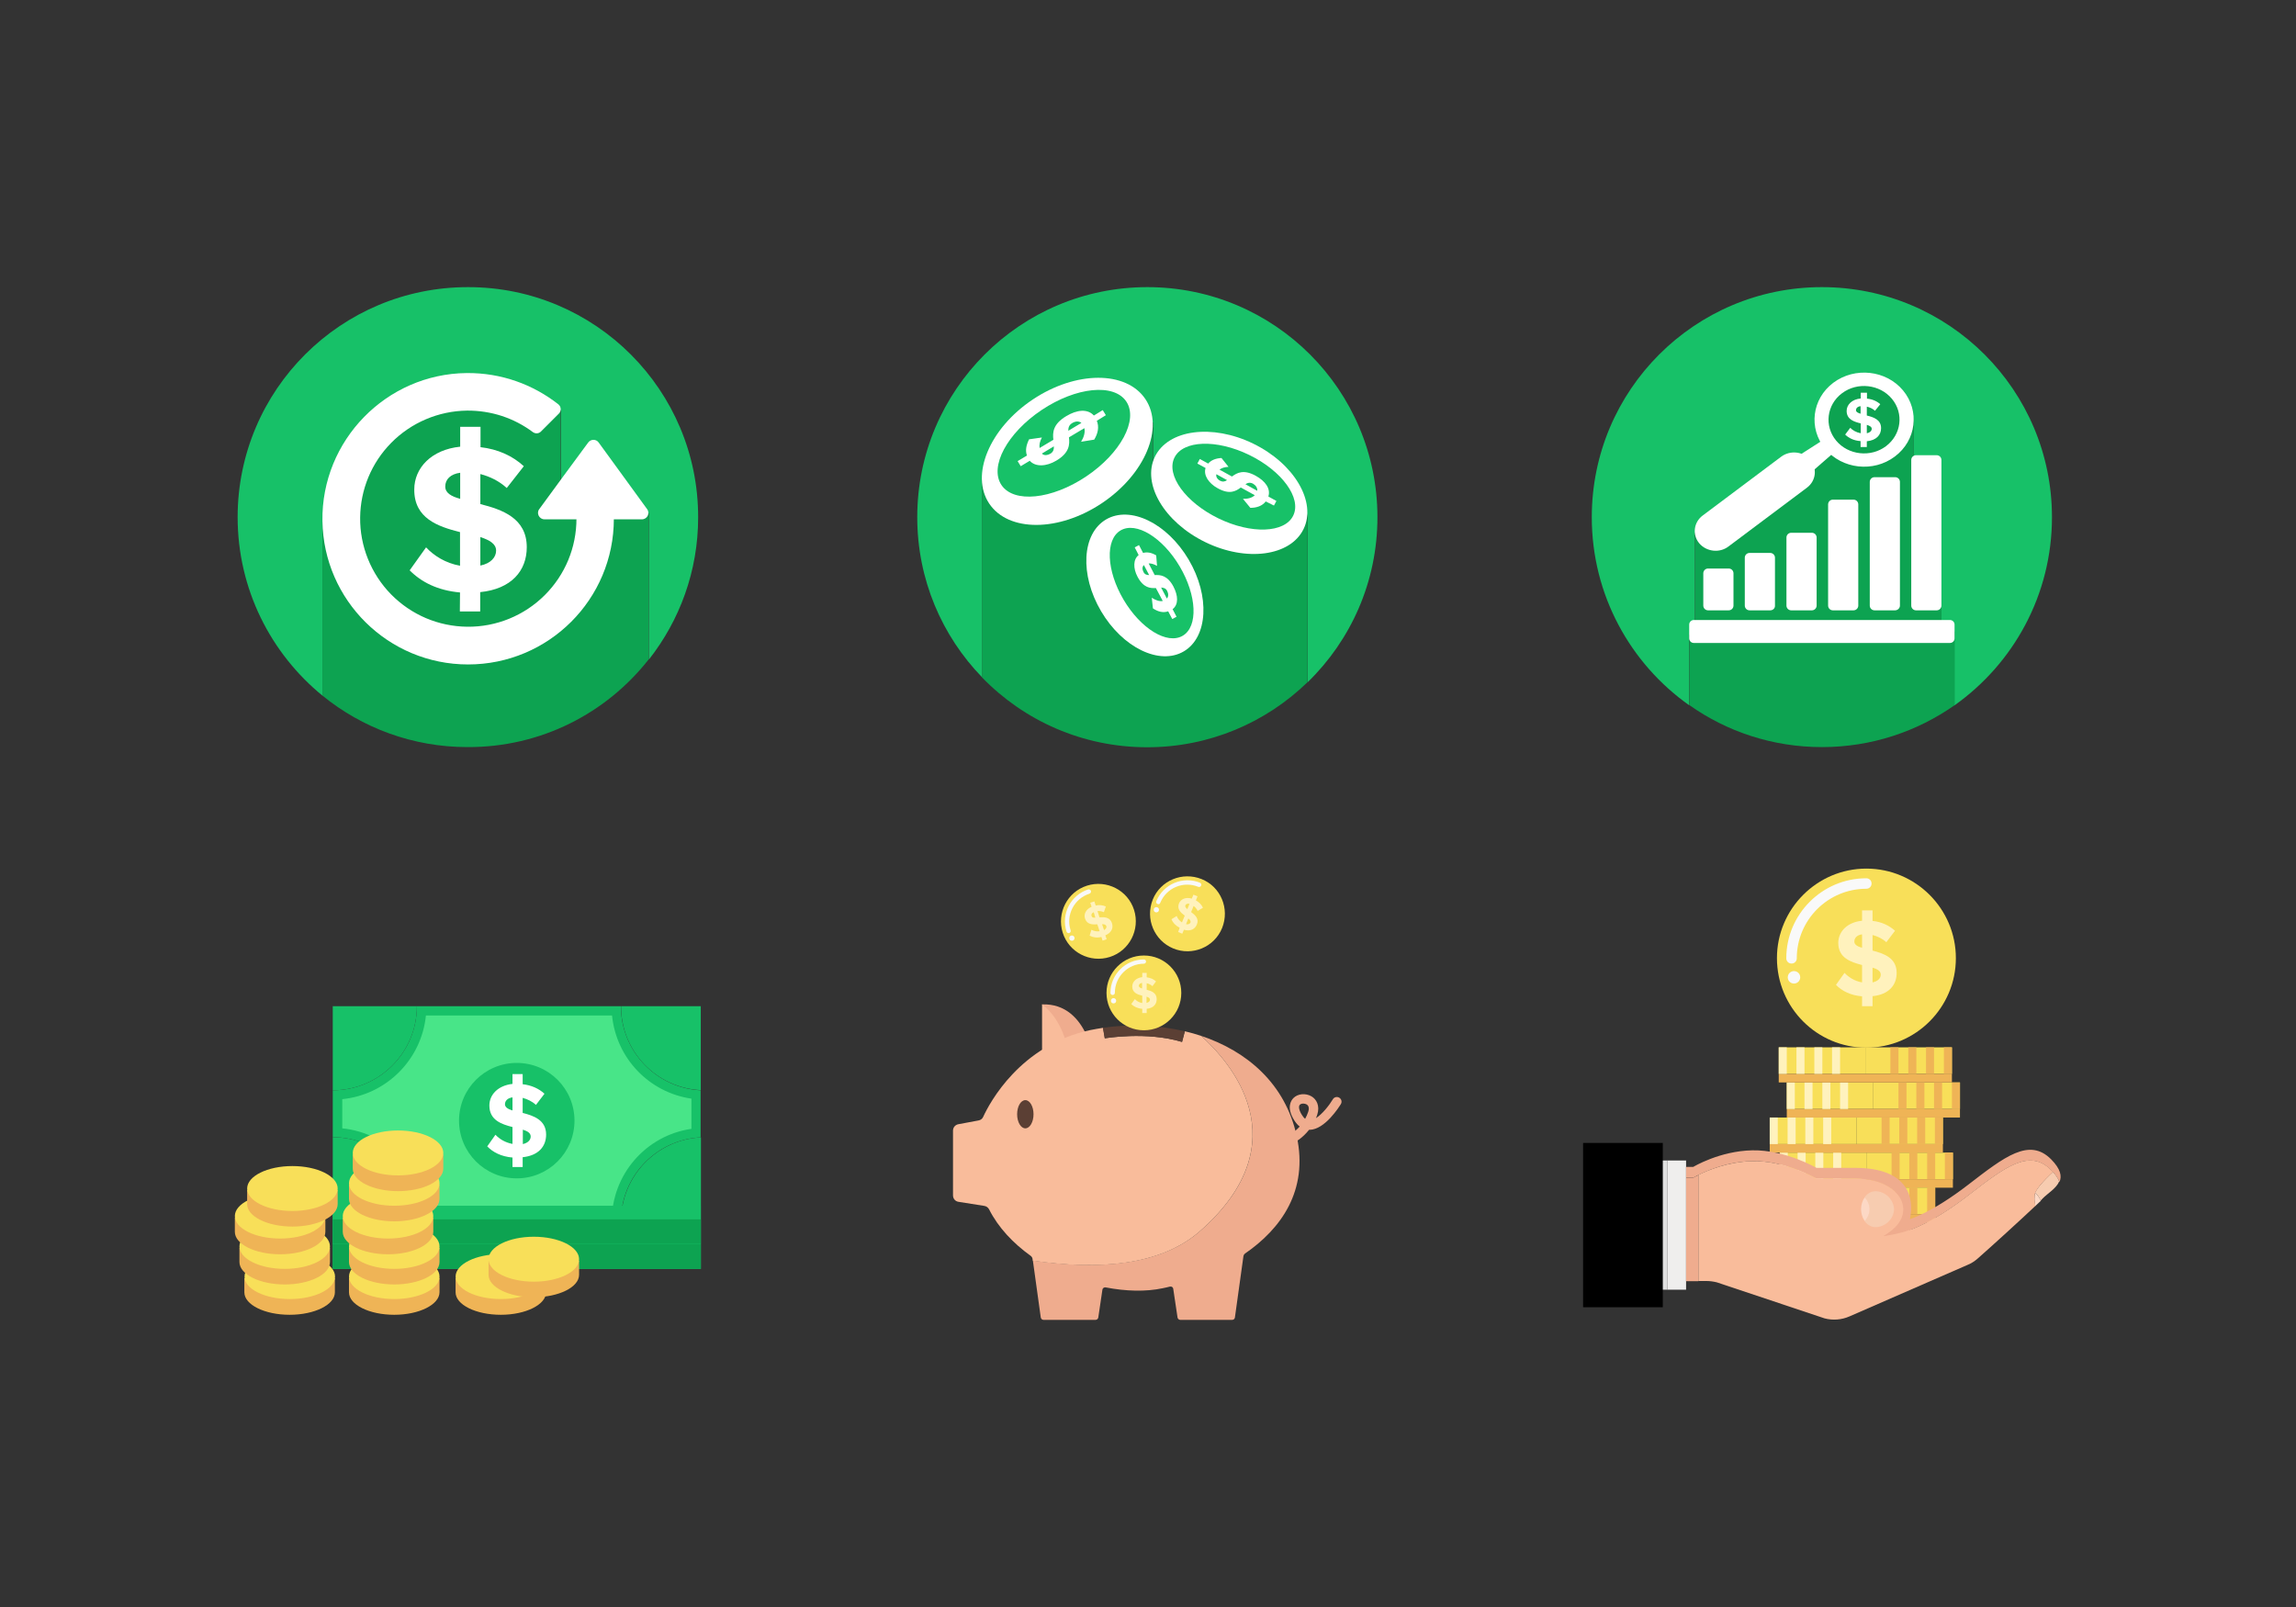 <?xml version="1.0" encoding="utf-8"?>
<!-- Generator: Adobe Illustrator 19.0.0, SVG Export Plug-In . SVG Version: 6.00 Build 0)  -->
<svg version="1.1" id="Layer_1" xmlns="http://www.w3.org/2000/svg" xmlns:xlink="http://www.w3.org/1999/xlink" x="0px" y="0px"
	 viewBox="0 0 1400 980" style="enable-background:new 0 0 1400 980;" xml:space="preserve">
<rect x="0" y="0" width="1400" height="980" fill="#333333" stroke="none"/>
<style type="text/css">
	.st0{fill:#F8DF59;}
	.st1{fill:#EFB456;}
	.st2{fill:#FFF2BD;}
	.st3{fill:#F9F9F9;}
	.st4{fill:#E0E0E0;}
	.st5{fill:#EFEEED;}
	.st6{fill:#EFAC8E;}
	.st7{fill:#F9BC9B;}
	.st8{fill:#F7CCB0;}
	.st9{fill:#FCD8C5;}
	.st10{fill:none;}
	.st11{fill:#5B3F34;}
	.st12{fill:#48E588;}
	.st13{fill:#17C168;}
	.st14{fill:#FFFFFF;}
	.st15{fill:#0DA351;}
</style>
<g id="XMLID_208_">
	<g id="XMLID_207_">
		<g id="XMLID_205_">
			<g id="XMLID_54_">
				<g id="XMLID_53_">
					<g id="XMLID_65_">
						<g id="XMLID_66_">
							<rect id="XMLID_735_" x="1089.5" y="660.1" class="st0" width="52.8" height="16.2"/>
						</g>
						<g id="XMLID_67_">
							<rect id="XMLID_733_" x="1142.3" y="660.1" class="st0" width="52.8" height="16.2"/>
						</g>
					</g>
					<g id="XMLID_55_">
						<rect id="XMLID_730_" x="1089.5" y="676.3" class="st1" width="105.6" height="5.2"/>
					</g>
				</g>
				<g id="XMLID_52_">
					<g id="XMLID_51_">
						<rect id="XMLID_727_" x="1190.2" y="660.1" class="st1" width="4.9" height="16.2"/>
					</g>
					<g id="XMLID_56_">
						<rect id="XMLID_725_" x="1179.3" y="660.1" class="st1" width="4.9" height="16.2"/>
					</g>
					<g id="XMLID_57_">
						<rect id="XMLID_723_" x="1168.5" y="660.1" class="st1" width="4.9" height="16.2"/>
					</g>
					<g id="XMLID_58_">
						<rect id="XMLID_721_" x="1157.6" y="660.1" class="st1" width="4.9" height="16.2"/>
					</g>
				</g>
				<g id="XMLID_60_">
					<g id="XMLID_64_">
						<rect id="XMLID_718_" x="1122" y="660.1" class="st2" width="4.9" height="16.2"/>
					</g>
					<g id="XMLID_63_">
						<rect id="XMLID_716_" x="1111.2" y="660.1" class="st2" width="4.9" height="16.2"/>
					</g>
					<g id="XMLID_62_">
						<rect id="XMLID_714_" x="1100.3" y="660.1" class="st2" width="4.9" height="16.2"/>
					</g>
					<g id="XMLID_61_">
						<rect id="XMLID_712_" x="1089.5" y="660.1" class="st2" width="4.9" height="16.2"/>
					</g>
				</g>
			</g>
			<g id="XMLID_68_">
				<g id="XMLID_79_">
					<g id="XMLID_81_">
						<g id="XMLID_83_">
							<rect id="XMLID_708_" x="1084.6" y="638.7" class="st0" width="52.8" height="16.2"/>
						</g>
						<g id="XMLID_82_">
							<rect id="XMLID_706_" x="1137.4" y="638.7" class="st0" width="52.8" height="16.2"/>
						</g>
					</g>
					<g id="XMLID_80_">
						<rect id="XMLID_703_" x="1084.6" y="654.9" class="st1" width="105.6" height="5.2"/>
					</g>
				</g>
				<g id="XMLID_74_">
					<g id="XMLID_78_">
						<rect id="XMLID_700_" x="1185.3" y="638.7" class="st1" width="4.9" height="16.2"/>
					</g>
					<g id="XMLID_77_">
						<rect id="XMLID_698_" x="1174.4" y="638.7" class="st1" width="4.9" height="16.2"/>
					</g>
					<g id="XMLID_76_">
						<rect id="XMLID_696_" x="1163.6" y="638.7" class="st1" width="4.9" height="16.2"/>
					</g>
					<g id="XMLID_75_">
						<rect id="XMLID_694_" x="1152.7" y="638.7" class="st1" width="4.9" height="16.2"/>
					</g>
				</g>
				<g id="XMLID_69_">
					<g id="XMLID_73_">
						<rect id="XMLID_691_" x="1117.1" y="638.7" class="st2" width="4.9" height="16.2"/>
					</g>
					<g id="XMLID_72_">
						<rect id="XMLID_689_" x="1106.3" y="638.7" class="st2" width="4.9" height="16.2"/>
					</g>
					<g id="XMLID_71_">
						<rect id="XMLID_687_" x="1095.4" y="638.7" class="st2" width="4.9" height="16.2"/>
					</g>
					<g id="XMLID_70_">
						<rect id="XMLID_685_" x="1084.6" y="638.7" class="st2" width="4.9" height="16.2"/>
					</g>
				</g>
			</g>
			<g id="XMLID_100_">
				<g id="XMLID_111_">
					<g id="XMLID_113_">
						<g id="XMLID_115_">
							<rect id="XMLID_681_" x="1085.2" y="702.9" class="st0" width="52.8" height="16.2"/>
						</g>
						<g id="XMLID_114_">
							<rect id="XMLID_679_" x="1138" y="702.9" class="st0" width="52.8" height="16.2"/>
						</g>
					</g>
					<g id="XMLID_112_">
						<rect id="XMLID_676_" x="1085.2" y="719.1" class="st1" width="105.6" height="5.2"/>
					</g>
				</g>
				<g id="XMLID_106_">
					<g id="XMLID_110_">
						<rect id="XMLID_673_" x="1185.9" y="702.9" class="st1" width="4.9" height="16.2"/>
					</g>
					<g id="XMLID_109_">
						<rect id="XMLID_671_" x="1175.1" y="702.9" class="st1" width="4.9" height="16.2"/>
					</g>
					<g id="XMLID_108_">
						<rect id="XMLID_669_" x="1164.2" y="702.9" class="st1" width="4.9" height="16.2"/>
					</g>
					<g id="XMLID_107_">
						<rect id="XMLID_667_" x="1153.4" y="702.9" class="st1" width="4.9" height="16.2"/>
					</g>
				</g>
				<g id="XMLID_101_">
					<g id="XMLID_105_">
						<rect id="XMLID_664_" x="1117.8" y="702.9" class="st2" width="4.9" height="16.2"/>
					</g>
					<g id="XMLID_104_">
						<rect id="XMLID_662_" x="1106.9" y="702.9" class="st2" width="4.9" height="16.2"/>
					</g>
					<g id="XMLID_103_">
						<rect id="XMLID_660_" x="1096.1" y="702.9" class="st2" width="4.9" height="16.2"/>
					</g>
					<g id="XMLID_102_">
						<rect id="XMLID_658_" x="1085.2" y="702.9" class="st2" width="4.9" height="16.2"/>
					</g>
				</g>
			</g>
			<g id="XMLID_116_">
				<g id="XMLID_127_">
					<g id="XMLID_129_">
						<g id="XMLID_131_">
							<rect id="XMLID_654_" x="1074.4" y="724.2" class="st0" width="52.8" height="16.2"/>
						</g>
						<g id="XMLID_130_">
							<rect id="XMLID_652_" x="1127.2" y="724.2" class="st0" width="52.8" height="16.2"/>
						</g>
					</g>
					<g id="XMLID_128_">
						<rect id="XMLID_649_" x="1074.4" y="740.4" class="st1" width="105.6" height="5.2"/>
					</g>
				</g>
				<g id="XMLID_122_">
					<g id="XMLID_126_">
						<rect id="XMLID_646_" x="1175.1" y="724.2" class="st1" width="4.9" height="16.2"/>
					</g>
					<g id="XMLID_125_">
						<rect id="XMLID_644_" x="1164.2" y="724.2" class="st1" width="4.9" height="16.2"/>
					</g>
					<g id="XMLID_124_">
						<rect id="XMLID_642_" x="1153.4" y="724.2" class="st1" width="4.9" height="16.2"/>
					</g>
					<g id="XMLID_123_">
						<rect id="XMLID_640_" x="1142.5" y="724.2" class="st1" width="4.9" height="16.2"/>
					</g>
				</g>
				<g id="XMLID_117_">
					<g id="XMLID_121_">
						<rect id="XMLID_637_" x="1106.9" y="724.2" class="st2" width="4.9" height="16.2"/>
					</g>
					<g id="XMLID_120_">
						<rect id="XMLID_635_" x="1096.1" y="724.2" class="st2" width="4.9" height="16.2"/>
					</g>
					<g id="XMLID_119_">
						<rect id="XMLID_633_" x="1085.2" y="724.2" class="st2" width="4.9" height="16.2"/>
					</g>
					<g id="XMLID_118_">
						<rect id="XMLID_631_" x="1074.4" y="724.2" class="st2" width="4.9" height="16.2"/>
					</g>
				</g>
			</g>
			<g id="XMLID_84_">
				<g id="XMLID_95_">
					<g id="XMLID_97_">
						<g id="XMLID_99_">
							<rect id="XMLID_627_" x="1079.1" y="681.5" class="st0" width="52.8" height="16.2"/>
						</g>
						<g id="XMLID_98_">
							<rect id="XMLID_625_" x="1131.9" y="681.5" class="st0" width="52.8" height="16.2"/>
						</g>
					</g>
					<g id="XMLID_96_">
						<rect id="XMLID_622_" x="1079.1" y="697.7" class="st1" width="105.6" height="5.2"/>
					</g>
				</g>
				<g id="XMLID_90_">
					<g id="XMLID_94_">
						<rect id="XMLID_619_" x="1179.8" y="681.5" class="st1" width="4.9" height="16.2"/>
					</g>
					<g id="XMLID_93_">
						<rect id="XMLID_617_" x="1169" y="681.5" class="st1" width="4.9" height="16.2"/>
					</g>
					<g id="XMLID_92_">
						<rect id="XMLID_615_" x="1158.1" y="681.5" class="st1" width="4.9" height="16.2"/>
					</g>
					<g id="XMLID_91_">
						<rect id="XMLID_613_" x="1147.3" y="681.5" class="st1" width="4.9" height="16.2"/>
					</g>
				</g>
				<g id="XMLID_85_">
					<g id="XMLID_89_">
						<rect id="XMLID_610_" x="1111.7" y="681.5" class="st2" width="4.9" height="16.2"/>
					</g>
					<g id="XMLID_88_">
						<rect id="XMLID_608_" x="1100.8" y="681.5" class="st2" width="4.9" height="16.2"/>
					</g>
					<g id="XMLID_87_">
						<rect id="XMLID_606_" x="1090" y="681.5" class="st2" width="4.9" height="16.2"/>
					</g>
					<g id="XMLID_86_">
						<rect id="XMLID_604_" x="1079.1" y="681.5" class="st2" width="4.9" height="16.2"/>
					</g>
				</g>
			</g>
		</g>
		<g id="XMLID_206_">
			<g id="XMLID_59_">
				<circle id="XMLID_249_" class="st0" cx="1138" cy="584.4" r="45.6"/>
				<path id="XMLID_261_" class="st0" d="M1138,638.9c-30.1,0-54.5-24.5-54.5-54.6s24.5-54.6,54.5-54.6c30.1,0,54.6,24.5,54.6,54.6
					S1168.1,638.9,1138,638.9z M1138,547.7c-20.2,0-36.7,16.5-36.7,36.7s16.5,36.7,36.7,36.7c20.2,0,36.7-16.5,36.7-36.7
					S1158.2,547.7,1138,547.7z"/>
			</g>
			<g id="XMLID_142_">
				<path id="XMLID_250_" class="st3" d="M1092.4,587.6c-1.8,0-3.2-1.4-3.2-3.2c0-26.9,21.9-48.8,48.8-48.8c1.8,0,3.2,1.4,3.2,3.2
					c0,1.8-1.4,3.2-3.2,3.2c-23.4,0-42.4,19-42.4,42.4C1095.6,586.2,1094.2,587.6,1092.4,587.6z"/>
			</g>
			<g id="XMLID_137_">
				<g id="XMLID_138_">
					<path id="XMLID_589_" class="st2" d="M1135.4,607.6c-7.1-0.6-12.3-3.3-15.9-7l5.2-7.3c2.5,2.6,6.1,5,10.7,5.8v-10.6
						c-6.9-1.8-14.5-4.3-14.5-13.5c0-6.8,5.4-12.6,14.5-13.5v-6.3h6.4v6.4c5.5,0.6,10,2.7,13.7,6l-5.3,7c-2.4-2.2-5.3-3.6-8.4-4.4
						v9.5c6.9,1.8,14.7,4.4,14.7,13.6c0,7.5-4.8,13.2-14.7,14.2v6.1h-6.4V607.6z M1135.4,578v-8.2c-3,0.4-4.7,2.1-4.7,4.4
						C1130.7,576.1,1132.6,577.2,1135.4,578z M1141.8,590.1v9c3.3-0.7,5-2.6,5-4.7C1146.8,592.1,1144.7,591,1141.8,590.1z"/>
				</g>
			</g>
			<g id="XMLID_1_">
				<circle id="XMLID_586_" class="st3" cx="1093.9" cy="596" r="3.8"/>
			</g>
		</g>
	</g>
	<g id="XMLID_43_">
		<g id="XMLID_42_">
			<g id="XMLID_144_">
				<g id="XMLID_145_">
					<rect id="XMLID_582_" x="1012.3" y="707.7" class="st4" width="4.4" height="78.8"/>
				</g>
				<g id="XMLID_146_">
					<rect id="XMLID_580_" x="1016.7" y="707.7" class="st5" width="11.4" height="78.8"/>
				</g>
			</g>
			<g id="XMLID_4_">
				<rect id="XMLID_577_" x="965.3" y="697" width="48.6" height="100.2"/>
			</g>
		</g>
		<g id="XMLID_10_">
			<g id="XMLID_13_">
				<path id="XMLID_574_" class="st6" d="M1068.5,708.1c19.9-0.5,39.1,10.7,39.1,10.7s-12.4-0.3,23.6,0s33.3,31.3,33.3,31.3
					s13.3-3.8,35.6-21c22.3-17.2,37.3-29,50.6-15.5c2.7,2.7,4.3,5.1,5.1,7.2c1.5-3.5,0.8-7.8-5.1-13.8
					c-13.3-13.4-28.3-1.7-50.6,15.5s-35.6,21-35.6,21s9.2-31.3-33.3-31.3c-36.1,0-23.6,0-23.6,0s-19.1-11.1-39.1-10.7
					s-36,10.1-36,10.1h-4.4v6.6h4.4C1032.5,718.2,1048.5,708.5,1068.5,708.1z"/>
			</g>
			<g id="XMLID_19_">
				<g id="XMLID_37_">
					<path id="XMLID_572_" class="st7" d="M1107.5,718.7c0,0-0.1,0-0.2-0.1C1103,718.6,1107.5,718.7,1107.5,718.7z"/>
				</g>
				<g id="XMLID_18_">
					<g id="XMLID_45_">
						<path id="XMLID_570_" class="st8" d="M1251.8,714.7c-0.1,0-8.2,7.5-10.6,12c-0.1,0.2-0.2,0.4-0.3,0.6c1.3,1.2,2.6,2.8,3.4,4.9
							c0.5-0.5,0.9-0.9,1.2-1.3c3-3.1,8.3-6.1,10.1-10.4C1255.1,718.9,1253.8,716.9,1251.8,714.7z"/>
					</g>
					<g id="XMLID_47_">
						<path id="XMLID_568_" class="st9" d="M1241,727.4c-0.8,2.2-0.5,5.3,0,8.1c1.3-1.3,2.5-2.4,3.4-3.2
							C1243.6,730.3,1242.3,728.6,1241,727.4z"/>
					</g>
				</g>
				<g id="XMLID_15_">
					<g id="XMLID_48_">
						<path id="XMLID_565_" class="st10" d="M1107.5,718.7c0,0-0.1,0-0.2-0.1C1103,718.6,1107.5,718.7,1107.5,718.7z"/>
					</g>
					<g id="XMLID_49_">
						<path id="XMLID_563_" class="st6" d="M1032.5,718.2h-4.4v63.1h7.5v-64.7C1033.6,717.5,1032.5,718.2,1032.5,718.2z"/>
					</g>
					<g id="XMLID_50_">
						<path id="XMLID_561_" class="st7" d="M1250.7,713.5c-13.3-13.4-28.3-1.7-50.6,15.5c-22.3,17.2-35.6,21-35.6,21
							s2.8-31-33.3-31.3c-14.3-0.1-21-0.1-23.8-0.1c0.1,0.1,0.2,0.1,0.2,0.1s-4.5-0.1-0.2-0.1c-2.1-1.2-20.1-11-38.9-10.5
							c-14.7,0.3-27.3,5.6-32.9,8.4v64.7h4.9c2.1,0,4.2,0.3,6.3,0.8l65.8,22c5,1.3,10.3,0.9,15.1-1.2l72.2-31.5
							c2.2-0.9,4.2-2.2,6-3.8c8.1-7.1,26.1-23.5,35.2-32.1c-0.6-3.1-0.9-6.6,0.2-8.7c2.4-4.6,10.5-12,10.6-12
							C1251.5,714.3,1251.1,713.9,1250.7,713.5z"/>
					</g>
				</g>
			</g>
		</g>
		<g id="XMLID_16_">
			<g id="XMLID_44_">
				<path id="XMLID_556_" class="st8" d="M1145.4,726.6c-3.6-0.7-6.6,0.9-8.5,3.6c2,2.1,3,4.8,3,7.2s-1,5-3,7.2
					c1.9,2.7,4.9,4.3,8.5,3.6c6.3-1.3,9.5-6.5,9.5-10.7S1151.7,727.9,1145.4,726.6z"/>
			</g>
			<g id="XMLID_46_">
				<path id="XMLID_554_" class="st9" d="M1137,730.2c-1.4,2-2.2,4.6-2.2,7.2c0,2.6,0.8,5.2,2.2,7.2c2-2.1,3-4.8,3-7.2
					S1139,732.3,1137,730.2z"/>
			</g>
		</g>
		<g id="XMLID_12_">
			<path id="XMLID_551_" class="st6" d="M1162.2,736.3c2.2,8.6-13.7,17.5-13.7,17.5s9.5-1.2,16-3.8c6.5-2.6,6.5-6.2,6.5-6.2
				l-5.5-0.1l-0.5,0.8l-0.5-0.3l-0.1-0.6l0-1.6l-0.7-3.1l-1.1-2.5L1162.2,736.3z"/>
		</g>
		<g id="XMLID_9_">
			<path id="XMLID_549_" class="st6" d="M1155.8,726.9c5.9,6,9,17.2-7.3,27l13.2-4.5c0,0,1.3-7.4,1.3-7.6c0-0.2,0-7.4,0-7.4l-5-5.9
				l-2.3-3.3L1155.8,726.9z"/>
		</g>
	</g>
</g>
<g id="XMLID_204_">
	<g id="XMLID_169_">
		<g id="XMLID_152_">
			<path id="XMLID_545_" class="st6" d="M636.3,804.9H668c0.8,0,1.6-0.6,1.7-1.5l2.5-16.9c0.1-0.9,1-1.6,2-1.4
				c12.4,2.4,24.5,2.7,34.8,0.5c1.4-0.3,2.9-0.6,4.4-1c1-0.2,1.9,0.4,2,1.4l2.6,17.4c0.1,0.8,0.8,1.5,1.7,1.5h31.6
				c0.9,0,1.6-0.6,1.7-1.5l5.2-37.4c0.1-0.6,0.4-1.1,0.9-1.5c22.1-15.2,38.8-38.5,31.6-71.6c-7-32.2-30.5-51.9-58.3-61.2
				c17.4,15.6,61.2,64.5-0.5,118.9c-24,21.2-61.8,24-102.1,18.1l4.8,34.6C634.7,804.3,635.5,804.9,636.3,804.9z"/>
		</g>
		<g id="XMLID_14_">
			<path id="XMLID_543_" class="st6" d="M652.4,657.8c0,0,8.9,0.5,15.4-6.9c0,0-3.2-39.4-32.4-38.4L652.4,657.8z"/>
		</g>
		<g id="XMLID_7_">
			<path id="XMLID_541_" class="st7" d="M635.4,640.6v-28.1c0,0,18.4,11.9,17,45.3L635.4,640.6z"/>
		</g>
		<g id="XMLID_147_">
			<g id="XMLID_150_">
				<path id="XMLID_537_" class="st6" d="M788.1,697.1c-1,0-2-0.6-2.5-1.5c-0.7-1.4-0.2-3.1,1.2-3.9c0.1,0,2.8-1.5,5.7-4.7
					c-1.2-0.9-2.3-2.2-3.4-3.9c-4.8-7.7-1.9-11.9-0.5-13.4c2.7-2.8,7.5-3.2,11.1-1.1c2.9,1.7,5.3,5.6,3.5,11.2
					c-0.2,0.7-0.5,1.4-0.8,2.1c3.9-2.5,8.1-7.8,10.3-11.5c0.8-1.4,2.6-1.8,3.9-1c1.4,0.8,1.8,2.6,1,3.9c-1,1.6-9.7,15.6-19.1,15.7
					c-0.1,0-0.2,0-0.3,0c-4,5.1-8.5,7.5-8.8,7.7C789,697,788.6,697.1,788.1,697.1z M794.7,673c-0.8,0-1.6,0.2-2.1,0.7
					c-1,1-0.5,3.5,1.3,6.3c0.7,1.1,1.3,1.8,1.9,2.3c0.7-1.3,1.4-2.7,1.9-4.3c0.5-1.5,0.7-3.5-1-4.5C796.2,673.2,795.4,673,794.7,673
					z"/>
			</g>
		</g>
		<g id="XMLID_156_">
			<g id="XMLID_157_">
				<path id="XMLID_534_" class="st7" d="M732.4,631.7c-3.3-1.1-6.6-2-9.9-2.8l-1.7,6.5c-21.9-6.6-47.1-2.2-47.1-2.2l-1.1-6.4
					c-2.7,0.4-5.3,0.9-7.9,1.4c-42.7,9.2-61.3,44.4-65.2,52.9c-0.5,1.2-1.6,2-2.9,2.2l-12.3,2.3c-1.9,0.4-3.2,2-3.2,3.9v17.9V729
					c0,2,1.4,3.6,3.3,3.9l15.8,2.5c1.3,0.2,2.3,1,2.9,2.1c5.6,11.1,14.6,20.6,25.3,28.3c0.7,0.5,1.1,1.2,1.2,2l0.1,1
					c40.3,5.9,78.1,3.1,102.1-18.1C793.6,696.2,749.8,647.3,732.4,631.7z"/>
			</g>
			<g id="XMLID_159_">
				<path id="XMLID_532_" class="st11" d="M720.7,635.4l1.7-6.5c-16.4-3.9-33.8-4.5-49.9-2.1l1.1,6.4
					C673.7,633.2,698.8,628.8,720.7,635.4z"/>
			</g>
		</g>
		<g id="XMLID_143_">
			<ellipse id="XMLID_529_" class="st11" cx="625.2" cy="679.5" rx="5" ry="8.6"/>
		</g>
	</g>
	<g id="XMLID_6_">
		<g id="XMLID_163_">
			<g id="XMLID_164_">
				<circle id="XMLID_526_" class="st0" cx="697.5" cy="605.5" r="19.1"/>
			</g>
			<g id="XMLID_166_">
				<path id="XMLID_522_" class="st0" d="M697.5,628.3c-12.6,0-22.8-10.2-22.8-22.8s10.2-22.8,22.8-22.8s22.8,10.2,22.8,22.8
					S710.1,628.3,697.5,628.3z M697.5,590.1c-8.5,0-15.3,6.9-15.3,15.3c0,8.5,6.9,15.3,15.3,15.3s15.3-6.9,15.3-15.3
					C712.8,597,706,590.1,697.5,590.1z"/>
			</g>
		</g>
		<g id="XMLID_162_">
			<g id="XMLID_165_">
				<path id="XMLID_519_" class="st3" d="M678.4,606.8c-0.7,0-1.3-0.6-1.3-1.3c0-11.3,9.2-20.4,20.4-20.4c0.7,0,1.3,0.6,1.3,1.3
					s-0.6,1.3-1.3,1.3c-9.8,0-17.7,8-17.7,17.7C679.8,606.2,679.2,606.8,678.4,606.8z"/>
			</g>
		</g>
		<g id="XMLID_151_">
			<g id="XMLID_155_">
				<g id="XMLID_175_">
					<path id="XMLID_513_" class="st2" d="M696.4,615.2c-3-0.3-5.1-1.4-6.6-2.9l2.2-3c1,1.1,2.6,2.1,4.5,2.4v-4.5
						c-2.9-0.7-6.1-1.8-6.1-5.6c0-2.8,2.3-5.3,6.1-5.7v-2.6h2.7v2.7c2.3,0.3,4.2,1.1,5.7,2.5l-2.2,2.9c-1-0.9-2.2-1.5-3.5-1.8v4
						c2.9,0.7,6.1,1.9,6.1,5.7c0,3.1-2,5.5-6.1,5.9v2.6h-2.7V615.2z M696.4,602.8v-3.4c-1.3,0.2-2,0.9-2,1.8
						C694.5,602,695.2,602.5,696.4,602.8z M699.1,607.8v3.8c1.4-0.3,2.1-1.1,2.1-2C701.2,608.7,700.3,608.2,699.1,607.8z"/>
				</g>
			</g>
		</g>
		<g id="XMLID_8_">
			<g id="XMLID_172_">
				<circle id="XMLID_509_" class="st3" cx="679" cy="610.3" r="1.6"/>
			</g>
		</g>
	</g>
	<g id="XMLID_170_">
		<g id="XMLID_183_">
			<g id="XMLID_187_">
				<circle id="XMLID_505_" class="st0" cx="724" cy="557.3" r="19.1"/>
			</g>
			<g id="XMLID_184_">
				<path id="XMLID_501_" class="st0" d="M715.4,578.4c-11.6-4.8-17.2-18.1-12.5-29.8s18.1-17.2,29.8-12.5s17.2,18.1,12.5,29.8
					S727,583.2,715.4,578.4z M729.8,543.1c-7.8-3.2-16.8,0.6-20,8.4s0.6,16.8,8.4,20c7.8,3.2,16.8-0.6,20-8.4
					C741.4,555.3,737.6,546.3,729.8,543.1z"/>
			</g>
		</g>
		<g id="XMLID_181_">
			<g id="XMLID_182_">
				<path id="XMLID_498_" class="st3" d="M705.8,551.3c-0.7-0.3-1-1.1-0.7-1.8c4.3-10.4,16.2-15.4,26.6-11.2c0.7,0.3,1,1.1,0.7,1.8
					c-0.3,0.7-1.1,1-1.8,0.7c-9.1-3.7-19.4,0.7-23.1,9.7C707.3,551.3,706.5,551.6,705.8,551.3z"/>
			</g>
		</g>
		<g id="XMLID_174_">
			<g id="XMLID_176_">
				<g id="XMLID_177_">
					<path id="XMLID_492_" class="st2" d="M719.3,565.8c-2.6-1.4-4.2-3.2-5-5.2l3.2-2c0.5,1.4,1.6,2.9,3.2,3.9l1.7-4.1
						c-2.4-1.8-4.9-4-3.5-7.5c1.1-2.6,4.1-4,7.8-2.9l1-2.4l2.5,1l-1,2.5c2,1.1,3.5,2.6,4.3,4.5l-3.2,1.9c-0.6-1.2-1.5-2.3-2.5-3
						l-1.5,3.7c2.4,1.8,5,4,3.5,7.6c-1.2,2.9-4,4.3-7.9,3.2l-1,2.4l-2.5-1L719.3,565.8z M724,554.4l1.3-3.2
						c-1.2-0.3-2.2,0.1-2.5,0.9C722.5,552.9,723,553.6,724,554.4z M724.6,560.1l-1.4,3.5c1.4,0.3,2.3-0.2,2.7-1
						C726.2,561.7,725.6,560.9,724.6,560.1z"/>
				</g>
			</g>
		</g>
		<g id="XMLID_171_">
			<g id="XMLID_173_">
				<circle id="XMLID_488_" class="st3" cx="705.1" cy="554.8" r="1.6"/>
			</g>
		</g>
	</g>
	<g id="XMLID_188_">
		<g id="XMLID_199_">
			<g id="XMLID_203_">
				<circle id="XMLID_484_" class="st0" cx="669.7" cy="561.9" r="19.1"/>
			</g>
			<g id="XMLID_200_">
				<path id="XMLID_480_" class="st0" d="M676.7,583.6c-12,3.8-24.9-2.8-28.7-14.8c-3.8-12,2.8-24.9,14.8-28.7
					c12-3.8,24.9,2.8,28.7,14.8C695.3,566.9,688.7,579.8,676.7,583.6z M665,547.3c-8.1,2.6-12.5,11.2-9.9,19.3
					c2.6,8.1,11.2,12.5,19.3,9.9c8.1-2.6,12.5-11.2,9.9-19.3C681.7,549.1,673.1,544.7,665,547.3z"/>
			</g>
		</g>
		<g id="XMLID_197_">
			<g id="XMLID_198_">
				<path id="XMLID_477_" class="st3" d="M652,569c-0.7,0.2-1.5-0.2-1.7-0.9c-3.4-10.7,2.5-22.2,13.2-25.7c0.7-0.2,1.5,0.2,1.7,0.9
					c0.2,0.7-0.2,1.5-0.9,1.7c-9.3,3-14.5,13-11.5,22.3C653.1,568,652.7,568.7,652,569z"/>
			</g>
		</g>
		<g id="XMLID_191_">
			<g id="XMLID_192_">
				<g id="XMLID_193_">
					<path id="XMLID_471_" class="st2" d="M671.6,571.4c-2.9,0.7-5.3,0.2-7.2-0.8l1.1-3.6c1.3,0.7,3.1,1.2,5,0.9l-1.4-4.2
						c-3,0.2-6.3,0.1-7.5-3.5c-0.9-2.7,0.5-5.7,4-7.2l-0.8-2.5l2.5-0.8l0.8,2.5c2.3-0.5,4.3-0.2,6.2,0.6l-1.2,3.5
						c-1.2-0.6-2.6-0.8-3.9-0.7l1.2,3.8c3-0.2,6.4-0.1,7.6,3.5c1,3-0.2,5.9-4,7.5l0.8,2.4l-2.5,0.8L671.6,571.4z M667.9,559.6
						l-1-3.3c-1.2,0.5-1.6,1.4-1.3,2.3C665.8,559.5,666.6,559.7,667.9,559.6z M672,563.6l1.2,3.6c1.2-0.7,1.7-1.7,1.4-2.5
						C674.2,563.8,673.2,563.6,672,563.6z"/>
				</g>
			</g>
		</g>
		<g id="XMLID_189_">
			<g id="XMLID_190_">
				<circle id="XMLID_467_" class="st3" cx="653.6" cy="572.1" r="1.6"/>
			</g>
		</g>
	</g>
</g>
<g id="XMLID_244_">
	<g id="XMLID_243_">
		<g id="XMLID_251_">
			<g id="XMLID_287_">
				<path id="XMLID_462_" class="st12" d="M250.3,770.9c4.4-8,6.7-16.9,6.7-26.1c0-28.9-22.8-52.6-51.3-54.1v-23.1
					c27.6-1.4,49.8-23.6,51.2-51.2h118.9c1.4,26.6,22,48.3,48.6,51v23.5c-27.5,2.8-48.6,25.9-48.6,53.9c0,9.2,2.3,18.2,6.7,26.1
					H250.3z"/>
			</g>
			<g id="XMLID_262_">
				<path id="XMLID_458_" class="st13" d="M373.2,619.3c2.6,26,22.5,46.9,48.4,50.7v18.4c-27.7,4-48.6,27.8-48.6,56.4
					c0,8.1,1.7,16,5,23.3h-123c3.3-7.3,5-15.2,5-23.3c0-29.5-22.5-53.8-51.3-56.7v-17.8c26.9-2.7,48.3-24.1,51-51H373.2
					 M378.6,613.6H254.2c0,28.3-23,51.3-51.3,51.3v28.6c28.3,0,51.3,23,51.3,51.3c0,10.8-3.3,20.7-9,29h142.4c-5.7-8.2-9-18.2-9-29
					c0-27.4,21.5-49.8,48.6-51.2v-28.7C400.2,663.5,378.6,641.1,378.6,613.6L378.6,613.6z"/>
			</g>
		</g>
		<g id="XMLID_252_">
			<path id="XMLID_455_" class="st13" d="M254.2,613.6h-51.3v51.3C231.2,664.9,254.2,641.9,254.2,613.6z"/>
		</g>
		<g id="XMLID_253_">
			<path id="XMLID_453_" class="st13" d="M202.9,693.5v80.3h42.3c5.7-8.2,9-18.2,9-29C254.2,716.5,231.2,693.5,202.9,693.5z"/>
		</g>
		<g id="XMLID_254_">
			<path id="XMLID_451_" class="st13" d="M427.3,664.8v-51.2h-48.6C378.6,641.1,400.2,663.5,427.3,664.8z"/>
		</g>
		<g id="XMLID_255_">
			<path id="XMLID_449_" class="st13" d="M427.3,693.6c-27.1,1.4-48.6,23.8-48.6,51.2c0,10.8,3.3,20.7,9,29h39.7V693.6z"/>
		</g>
	</g>
	<g id="XMLID_2_">
		<circle id="XMLID_446_" class="st13" cx="315.1" cy="683.4" r="35.2"/>
	</g>
	<g id="XMLID_132_">
		<g id="XMLID_133_">
			<path id="XMLID_441_" class="st14" d="M312.5,705.9c-6.9-0.6-11.9-3.2-15.4-6.8l5-7.1c2.4,2.6,6,4.8,10.4,5.6v-10.3
				c-6.7-1.7-14.1-4.2-14.1-13.1c0-6.6,5.2-12.2,14.1-13.2V655h6.2v6.2c5.3,0.6,9.8,2.6,13.3,5.8l-5.2,6.8c-2.4-2.2-5.2-3.5-8.1-4.3
				v9.2c6.7,1.7,14.3,4.3,14.3,13.2c0,7.3-4.7,12.8-14.3,13.8v6h-6.2V705.9z M312.5,677.2v-8c-2.9,0.4-4.6,2-4.6,4.3
				C308,675.3,309.8,676.4,312.5,677.2z M318.8,688.9v8.8c3.2-0.7,4.8-2.6,4.8-4.6C323.6,690.9,321.6,689.8,318.8,688.9z"/>
		</g>
	</g>
	<g id="XMLID_246_">
		<rect id="XMLID_438_" x="202.9" y="735.3" class="st13" width="224.4" height="23.5"/>
	</g>
	<g id="XMLID_247_">
		<rect id="XMLID_436_" x="202.9" y="758.8" class="st15" width="224.4" height="15"/>
	</g>
	<g id="XMLID_245_">
		<rect id="XMLID_434_" x="202.9" y="743.6" class="st15" width="224.4" height="15"/>
	</g>
	<g id="XMLID_212_">
		<g id="XMLID_215_">
			<path id="XMLID_432_" class="st1" d="M261.9,779.5c-5.1-3.1-12.8-5.1-21.5-5.1s-16.5,2-21.5,5.1h-6.1v8.6
				c0,7.6,12.4,13.7,27.6,13.7S268,795.6,268,788v-8.6H261.9z"/>
		</g>
		<g id="XMLID_214_">
			<ellipse id="XMLID_430_" class="st0" cx="240.4" cy="778.5" rx="27.6" ry="13.7"/>
		</g>
	</g>
	<g id="XMLID_216_">
		<g id="XMLID_218_">
			<path id="XMLID_427_" class="st1" d="M261.9,761c-5.1-3.1-12.8-5.1-21.5-5.1s-16.5,2-21.5,5.1h-6.1v8.6
				c0,7.6,12.4,13.7,27.6,13.7s27.6-6.1,27.6-13.7V761H261.9z"/>
		</g>
		<g id="XMLID_217_">
			<ellipse id="XMLID_425_" class="st0" cx="240.4" cy="760.1" rx="27.6" ry="13.7"/>
		</g>
	</g>
	<g id="XMLID_219_">
		<g id="XMLID_221_">
			<path id="XMLID_422_" class="st1" d="M258.1,742.6c-5.1-3.1-12.8-5.1-21.5-5.1s-16.5,2-21.5,5.1h-6.1v8.6
				c0,7.6,12.4,13.7,27.6,13.7s27.6-6.1,27.6-13.7v-8.6H258.1z"/>
		</g>
		<g id="XMLID_220_">
			<ellipse id="XMLID_420_" class="st0" cx="236.6" cy="741.6" rx="27.6" ry="13.7"/>
		</g>
	</g>
	<g id="XMLID_222_">
		<g id="XMLID_224_">
			<path id="XMLID_417_" class="st1" d="M261.9,722.5c-5.1-3.1-12.8-5.1-21.5-5.1s-16.5,2-21.5,5.1h-6.1v8.6
				c0,7.6,12.4,13.7,27.6,13.7s27.6-6.1,27.6-13.7v-8.6H261.9z"/>
		</g>
		<g id="XMLID_223_">
			<ellipse id="XMLID_415_" class="st0" cx="240.4" cy="721.6" rx="27.6" ry="13.7"/>
		</g>
	</g>
	<g id="XMLID_210_">
		<g id="XMLID_213_">
			<path id="XMLID_412_" class="st1" d="M264.2,704.1c-5.1-3.1-12.8-5.1-21.5-5.1c-8.7,0-16.5,2-21.5,5.1h-6.1v8.6
				c0,7.6,12.4,13.7,27.6,13.7s27.6-6.1,27.6-13.7v-8.6H264.2z"/>
		</g>
		<g id="XMLID_148_">
			<ellipse id="XMLID_410_" class="st0" cx="242.7" cy="703.1" rx="27.6" ry="13.7"/>
		</g>
	</g>
	<g id="XMLID_242_">
		<g id="XMLID_211_">
			<g id="XMLID_226_">
				<path id="XMLID_407_" class="st1" d="M326.9,779.5c-5.1-3.1-12.8-5.1-21.5-5.1c-8.7,0-16.5,2-21.5,5.1h-6.1v8.6
					c0,7.6,12.4,13.7,27.6,13.7S333,795.6,333,788v-8.6H326.9z"/>
			</g>
			<g id="XMLID_225_">
				<ellipse id="XMLID_405_" class="st0" cx="305.4" cy="778.5" rx="27.6" ry="13.7"/>
			</g>
		</g>
		<g id="XMLID_239_">
			<g id="XMLID_241_">
				<path id="XMLID_402_" class="st1" d="M347,768.8c-5.1-3.1-12.8-5.1-21.5-5.1c-8.7,0-16.5,2-21.5,5.1h-6.1v8.6
					c0,7.6,12.4,13.7,27.6,13.7s27.6-6.1,27.6-13.7v-8.6H347z"/>
			</g>
			<g id="XMLID_240_">
				<ellipse id="XMLID_400_" class="st0" cx="325.5" cy="767.9" rx="27.6" ry="13.7"/>
			</g>
		</g>
	</g>
	<g id="XMLID_236_">
		<g id="XMLID_238_">
			<path id="XMLID_396_" class="st1" d="M198.2,779.5c-5.1-3.1-12.8-5.1-21.5-5.1s-16.5,2-21.5,5.1H149v8.6
				c0,7.6,12.4,13.7,27.6,13.7s27.6-6.1,27.6-13.7v-8.6H198.2z"/>
		</g>
		<g id="XMLID_237_">
			<ellipse id="XMLID_394_" class="st0" cx="176.7" cy="778.5" rx="27.6" ry="13.7"/>
		</g>
	</g>
	<g id="XMLID_233_">
		<g id="XMLID_235_">
			<path id="XMLID_391_" class="st1" d="M195.1,761c-5.1-3.1-12.8-5.1-21.5-5.1s-16.5,2-21.5,5.1H146v8.6c0,7.6,12.4,13.7,27.6,13.7
				s27.6-6.1,27.6-13.7V761H195.1z"/>
		</g>
		<g id="XMLID_234_">
			<ellipse id="XMLID_389_" class="st0" cx="173.6" cy="760.1" rx="27.6" ry="13.7"/>
		</g>
	</g>
	<g id="XMLID_230_">
		<g id="XMLID_232_">
			<path id="XMLID_386_" class="st1" d="M192.3,742.6c-5.1-3.1-12.8-5.1-21.5-5.1s-16.5,2-21.5,5.1h-6.1v8.6
				c0,7.6,12.4,13.7,27.6,13.7s27.6-6.1,27.6-13.7v-8.6H192.3z"/>
		</g>
		<g id="XMLID_231_">
			<ellipse id="XMLID_384_" class="st0" cx="170.8" cy="741.6" rx="27.6" ry="13.7"/>
		</g>
	</g>
	<g id="XMLID_227_">
		<g id="XMLID_229_">
			<path id="XMLID_381_" class="st1" d="M199.8,725.7c-5.1-3.1-12.8-5.1-21.5-5.1s-16.5,2-21.5,5.1h-6.1v8.6
				c0,7.6,12.4,13.7,27.6,13.7s27.6-6.1,27.6-13.7v-8.6H199.8z"/>
		</g>
		<g id="XMLID_228_">
			<ellipse id="XMLID_379_" class="st0" cx="178.3" cy="724.8" rx="27.6" ry="13.7"/>
		</g>
	</g>
</g>
<g id="XMLID_248_">
	<g id="XMLID_297_">
		<path id="XMLID_300_" class="st13" d="M216.6,275.1c0,0,37.1-23.7,38.1-24.9s44.6-8.7,44.6-8.7l22,2.6l20.7,6.1v55.4l53.6,7.5
			v89.2c18.8-23.9,30.1-54,30.1-86.8c0.1-77.5-62.7-140.4-140.2-140.4C207.8,175,145,237.8,144.9,315.3c0,44,20.2,83.2,51.8,109
			l0-106.7L216.6,275.1z"/>
		<path id="XMLID_301_" class="st15" d="M395.4,402.3v-89.2l-53.6-7.5v-55.4l-20.7-6.1l-22-2.6c0,0-43.6,7.5-44.6,8.7
			s-38.1,24.9-38.1,24.9l-19.8,42.4l0,106.7c24.1,19.6,54.9,31.4,88.4,31.4C329.9,455.8,369.7,434.9,395.4,402.3z"/>
	</g>
	<g id="XMLID_281_">
		<g id="XMLID_292_">
			<path id="XMLID_293_" class="st14" d="M280.5,361.3c-13.7-1.2-23.7-6.4-30.7-13.5l10-14c4.8,5.1,11.8,9.6,20.7,11.2l0-20.5
				c-13.4-3.4-28-8.3-27.9-26c0-13.1,10.4-24.3,28-26.1l0-12.1l12.4,0l0,12.4c10.5,1.2,19.4,5.2,26.4,11.6L309,297.6
				c-4.7-4.3-10.3-7-16.1-8.5l0,18.3c13.4,3.4,28.3,8.6,28.3,26.3c0,14.4-9.4,25.5-28.4,27.4l0,11.8l-12.4,0L280.5,361.3z
				 M280.6,304.2l0-15.9c-5.9,0.8-9.1,4-9.1,8.4C271.5,300.6,275.1,302.7,280.6,304.2z M292.9,327.5l0,17.4c6.4-1.3,9.6-5.1,9.6-9.1
				C302.5,331.6,298.5,329.4,292.9,327.5z"/>
		</g>
		<g id="XMLID_289_">
			<path id="XMLID_291_" class="st14" d="M351.5,316.3L351.5,316.3c0,17.6-6.9,34.2-19.3,46.6c-12.5,12.5-29.6,19.5-47.3,19.3
				c-17.6-0.2-34.1-7.2-46.5-19.8c-12.2-12.5-19-29.4-18.8-46.8c0.2-17.1,6.9-33.3,18.9-45.5c12.2-12.4,28.9-19.5,46.3-19.7
				c14.7-0.1,28.6,4.5,40.1,13.1c1.5,1.1,3.6,1,4.9-0.3l11-11c1.6-1.6,1.4-4.2-0.3-5.6c-15.4-12.1-34.8-19.3-56-19.1
				c-49,0.5-88.6,41.1-87.9,90.2c0.7,48.4,40.2,87.5,88.8,87.5c49.1,0,88.9-39.7,88.9-88.8l0,0L351.5,316.3z"/>
		</g>
		<path id="XMLID_288_" class="st14" d="M358.7,269.8c1.6-2.1,4.8-2.1,6.3,0l15.5,21.3l14.1,19.4c1.9,2.6,0,6.2-3.2,6.2l-29.7,0
			l-29.7,0c-3.2,0-5.1-3.7-3.2-6.2l14.2-19.4L358.7,269.8z"/>
	</g>
</g>
<g id="XMLID_5_">
	<g id="XMLID_149_">
		<path id="XMLID_299_" class="st13" d="M839.9,315.4c0-77.5-62.8-140.3-140.3-140.3s-140.3,62.8-140.3,140.3
			c0,38,15.1,72.5,39.6,97.7V292.4l90.3-35.3l7.5-1.8l6.4,2.4V288l58.2,20.3l36.1,5.8V416C823.6,390.5,839.9,354.9,839.9,315.4z"/>
		<path id="XMLID_302_" class="st15" d="M761.2,308.3L703,288v-30.3l-6.4-2.4l-7.5,1.8l-90.3,35.3v120.7
			c25.5,26.3,61.2,42.6,100.7,42.6c38,0,72.5-15.1,97.8-39.7V314.1L761.2,308.3z"/>
	</g>
	<g id="XMLID_282_">
		
			<ellipse id="XMLID_17_" transform="matrix(0.899 0.438 -0.438 0.899 207.129 -297.856)" class="st14" cx="749.7" cy="300.4" rx="50.4" ry="33.4"/>
		
			<ellipse id="XMLID_257_" transform="matrix(0.899 0.438 -0.438 0.899 205.736 -299.459)" class="st13" cx="752.5" cy="296.6" rx="40.3" ry="21.5"/>
		<g id="XMLID_258_">
			<path id="XMLID_259_" class="st14" d="M771.8,305.8c-2.2,2.8-5.6,3.9-9.4,3.9l-4.5-5.5c2.7,0.1,5.5-0.5,7.2-2.2l-8.5-4.7
				c-3.1,2.3-6.9,4.5-14.2,0.4c-5.4-3-8.7-7.9-7.3-12.3l-5-2.7l1.5-2.8l5.1,2.8c1.8-2.1,4.6-3.2,8.1-3.4l4.3,5.4
				c-2.4,0.1-4.2,0.7-5.5,1.7l7.6,4.2c3.1-2.3,7.1-4.5,14.4-0.5c6,3.3,9.3,7.9,7.8,12.7l4.9,2.7l-1.5,2.8L771.8,305.8z M748.2,292.8
				l-6.5-3.6c-0.4,1.5,0.5,3,2.3,4C745.6,294,746.9,293.7,748.2,292.8z M759.4,295.3l7.2,4c0.3-1.7-0.9-3.3-2.5-4.3
				C762.2,294,760.8,294.4,759.4,295.3z"/>
		</g>
	</g>
	<g id="XMLID_285_">
		
			<ellipse id="XMLID_273_" transform="matrix(0.831 -0.556 0.556 0.831 -43.053 408.542)" class="st14" cx="650.9" cy="275.1" rx="57.3" ry="38"/>
		
			<ellipse id="XMLID_272_" transform="matrix(0.831 -0.556 0.556 0.831 -40.684 406.51)" class="st13" cx="648.8" cy="270.2" rx="45.8" ry="24.4"/>
		<g id="XMLID_267_">
			<path id="XMLID_268_" class="st14" d="M668.8,256.6c1.5,3.8,0.7,7.7-1.6,11.5l-8,1.3c1.6-2.6,2.6-5.6,2-8.3l-9.4,5.6
				c0.5,4.3,0.4,9.4-7.7,14.2c-6,3.6-12.7,4-16.2,0.1l-5.5,3.3l-1.9-3.1l5.7-3.4c-1.1-3-0.5-6.3,1.3-9.9l7.8-1.1
				c-1.3,2.4-1.7,4.5-1.4,6.4l8.4-5c-0.5-4.3-0.4-9.5,7.8-14.4c6.6-4,13.1-4.6,16.9-0.4l5.4-3.3l1.9,3.1L668.8,256.6z M642.6,272.2
				l-7.3,4.4c1.2,1.3,3.2,1.2,5.3,0C642.3,275.5,642.7,274,642.6,272.2z M651.4,262.7l8-4.8c-1.6-1.3-3.8-1-5.6,0.1
				C651.8,259.2,651.4,260.8,651.4,262.7z"/>
		</g>
	</g>
	<g id="XMLID_11_">
		
			<ellipse id="XMLID_280_" transform="matrix(0.508 0.861 -0.861 0.508 651.203 -425.381)" class="st14" cx="697.9" cy="357.3" rx="46.7" ry="31"/>
		<g id="XMLID_284_">
			
				<ellipse id="XMLID_279_" transform="matrix(0.508 0.861 -0.861 0.508 651.904 -429.671)" class="st13" cx="702.1" cy="355.8" rx="37.3" ry="19.9"/>
			<g id="XMLID_274_">
				<path id="XMLID_275_" class="st14" d="M712.3,372.8c-3.1,1.1-6.3,0.2-9.3-1.8l-0.7-6.5c2.1,1.4,4.5,2.4,6.7,2l-4.2-7.9
					c-3.5,0.2-7.6-0.1-11.2-6.9c-2.7-5.1-2.7-10.6,0.7-13.2l-2.4-4.7l2.6-1.4l2.5,4.8c2.5-0.7,5.2-0.2,8,1.5l0.5,6.4
					c-1.9-1.1-3.6-1.6-5.1-1.5l3.7,7.1c3.5-0.2,7.8,0.2,11.4,7c2.9,5.6,3.2,10.9-0.5,13.8l2.4,4.6l-2.6,1.4L712.3,372.8z
					 M700.7,350.7l-3.2-6.1c-1.1,1-1.1,2.6-0.2,4.3C698,350.3,699.2,350.7,700.7,350.7z M708,358.3l3.5,6.7c1.1-1.2,1-3,0.2-4.6
					C710.9,358.8,709.6,358.4,708,358.3z"/>
			</g>
		</g>
	</g>
</g>
<g id="XMLID_260_">
	<g id="XMLID_209_">
		<path id="XMLID_303_" class="st13" d="M1251.2,315.4c0-77.5-62.8-140.3-140.3-140.3s-140.3,62.8-140.3,140.3
			c0,47.4,23.5,89.3,59.4,114.7v-42.8l3.5-1.1v-61.2l43-24.9l34.4-20.8l3.8-9.1l-3.8-8.5v-14l5.9-8.2l8.3-5.4l9.4-1.6l12.5,1.3
			l8.1,5.7l7.2,12.9l4.5,3.6v26.6l5.2,25.7l11.7,40.4v36.6h8v44.9C1227.7,404.7,1251.2,362.8,1251.2,315.4z"/>
		<path id="XMLID_304_" class="st15" d="M1183.8,385.2v-36.6l-11.7-40.4l-5.2-25.7v-26.6l-4.5-3.6l-7.2-12.9l-8.1-5.7l-12.5-1.3
			l-9.4,1.6l-8.3,5.4l-5.9,8.2v14l3.8,8.5l-3.8,9.1l-34.4,20.8l-43,24.9v61.2l-3.5,1.1v42.8c22.9,16.2,50.8,25.6,80.9,25.6
			c30.1,0,58-9.5,80.9-25.6v-44.9H1183.8z"/>
	</g>
	<g id="XMLID_290_">
		<g id="XMLID_29_">
			<path id="XMLID_3_" class="st14" d="M1180.9,372.2h-12.6c-1.6,0-2.9-1.3-2.9-2.9v-88.8c0-1.6,1.3-2.9,2.9-2.9h12.6
				c1.6,0,2.9,1.3,2.9,2.9v88.8C1183.8,370.9,1182.5,372.2,1180.9,372.2z"/>
			<path id="XMLID_21_" class="st14" d="M1155.5,372.2H1143c-1.6,0-2.9-1.3-2.9-2.9v-75.4c0-1.6,1.3-2.9,2.9-2.9h12.6
				c1.6,0,2.9,1.3,2.9,2.9v75.4C1158.5,370.9,1157.1,372.2,1155.5,372.2z"/>
			<path id="XMLID_22_" class="st14" d="M1130.2,372.2h-12.6c-1.6,0-2.9-1.3-2.9-2.9v-61.7c0-1.6,1.3-2.9,2.9-2.9h12.6
				c1.6,0,2.9,1.3,2.9,2.9v61.7C1133.1,370.9,1131.8,372.2,1130.2,372.2z"/>
			<path id="XMLID_23_" class="st14" d="M1104.8,372.2h-12.6c-1.6,0-2.9-1.3-2.9-2.9v-41.5c0-1.6,1.3-2.9,2.9-2.9h12.6
				c1.6,0,2.9,1.3,2.9,2.9v41.5C1107.7,370.9,1106.4,372.2,1104.8,372.2z"/>
			<path id="XMLID_24_" class="st14" d="M1079.4,372.2h-12.6c-1.6,0-2.9-1.3-2.9-2.9v-29.2c0-1.6,1.3-2.9,2.9-2.9h12.6
				c1.6,0,2.9,1.3,2.9,2.9v29.2C1082.4,370.9,1081.1,372.2,1079.4,372.2z"/>
			<path id="XMLID_25_" class="st14" d="M1054.1,372.2h-12.6c-1.6,0-2.9-1.3-2.9-2.9v-19.7c0-1.6,1.3-2.9,2.9-2.9h12.6
				c1.6,0,2.9,1.3,2.9,2.9v19.7C1057,370.9,1055.7,372.2,1054.1,372.2z"/>
		</g>
		<path id="XMLID_28_" class="st14" d="M1189,392.1h-156.2c-1.5,0-2.8-1.2-2.8-2.8v-8.4c0-1.5,1.2-2.8,2.8-2.8H1189
			c1.5,0,2.8,1.2,2.8,2.8v8.4C1191.8,390.9,1190.5,392.1,1189,392.1z"/>
		<g id="XMLID_256_">
			<g id="XMLID_30_">
				<g id="XMLID_20_">
					<path id="XMLID_35_" class="st14" d="M1036.1,331.3c-4.3-5.2-3.4-12.8,2.1-16.9l47.9-35.9c5.5-4.1,13.5-3.2,17.8,2
						c4.3,5.2,3.4,12.8-2.1,16.9l-47.9,35.9C1048.5,337.4,1040.5,336.5,1036.1,331.3z"/>
				</g>
				<g id="XMLID_27_">
					<path id="XMLID_31_" class="st14" d="M1118.3,275.9l-30.6,26.7c-3.4,2.9-8.6,2.7-11.7-0.5c-3.1-3.2-2.9-8.2,0.5-11.2
						c0.3-0.3,0.6-0.5,1-0.7l34.5-22.1c2.4-1.5,5.6-0.9,7.2,1.3C1120.5,271.6,1120.2,274.3,1118.3,275.9z"/>
				</g>
				<g id="XMLID_26_">
					<path id="XMLID_32_" class="st14" d="M1112.9,273.7c-10.3-12.4-8.1-30.5,5-40.3s32.2-7.7,42.5,4.7c10.3,12.4,8.1,30.5-5,40.3
						C1142.3,288.3,1123.2,286.1,1112.9,273.7z M1153.6,243.2c-7.4-8.9-21.1-10.4-30.4-3.4c-9.4,7-11,20-3.6,28.9
						c7.4,8.9,21.1,10.4,30.4,3.4C1159.4,265,1161,252.1,1153.6,243.2z"/>
				</g>
			</g>
			<g id="XMLID_36_">
				<path id="XMLID_38_" class="st14" d="M1134.5,269c-4.2-0.3-7.3-1.9-9.4-4l3.1-4.1c1.5,1.5,3.6,2.8,6.4,3.3v-6
					c-4.1-1-8.6-2.4-8.6-7.6c0-3.8,3.2-7.1,8.6-7.6v-3.5h3.8v3.6c3.2,0.3,6,1.5,8.1,3.4l-3.2,4c-1.4-1.3-3.2-2.1-5-2.5v5.4
					c4.1,1,8.7,2.5,8.7,7.7c0,4.2-2.9,7.4-8.7,8v3.5h-3.8V269z M1134.5,252.3v-4.6c-1.8,0.2-2.8,1.2-2.8,2.5
					C1131.7,251.2,1132.8,251.8,1134.5,252.3z M1138.3,259.1v5.1c2-0.4,3-1.5,3-2.7C1141.3,260.3,1140,259.6,1138.3,259.1z"/>
			</g>
		</g>
	</g>
</g>
</svg>
